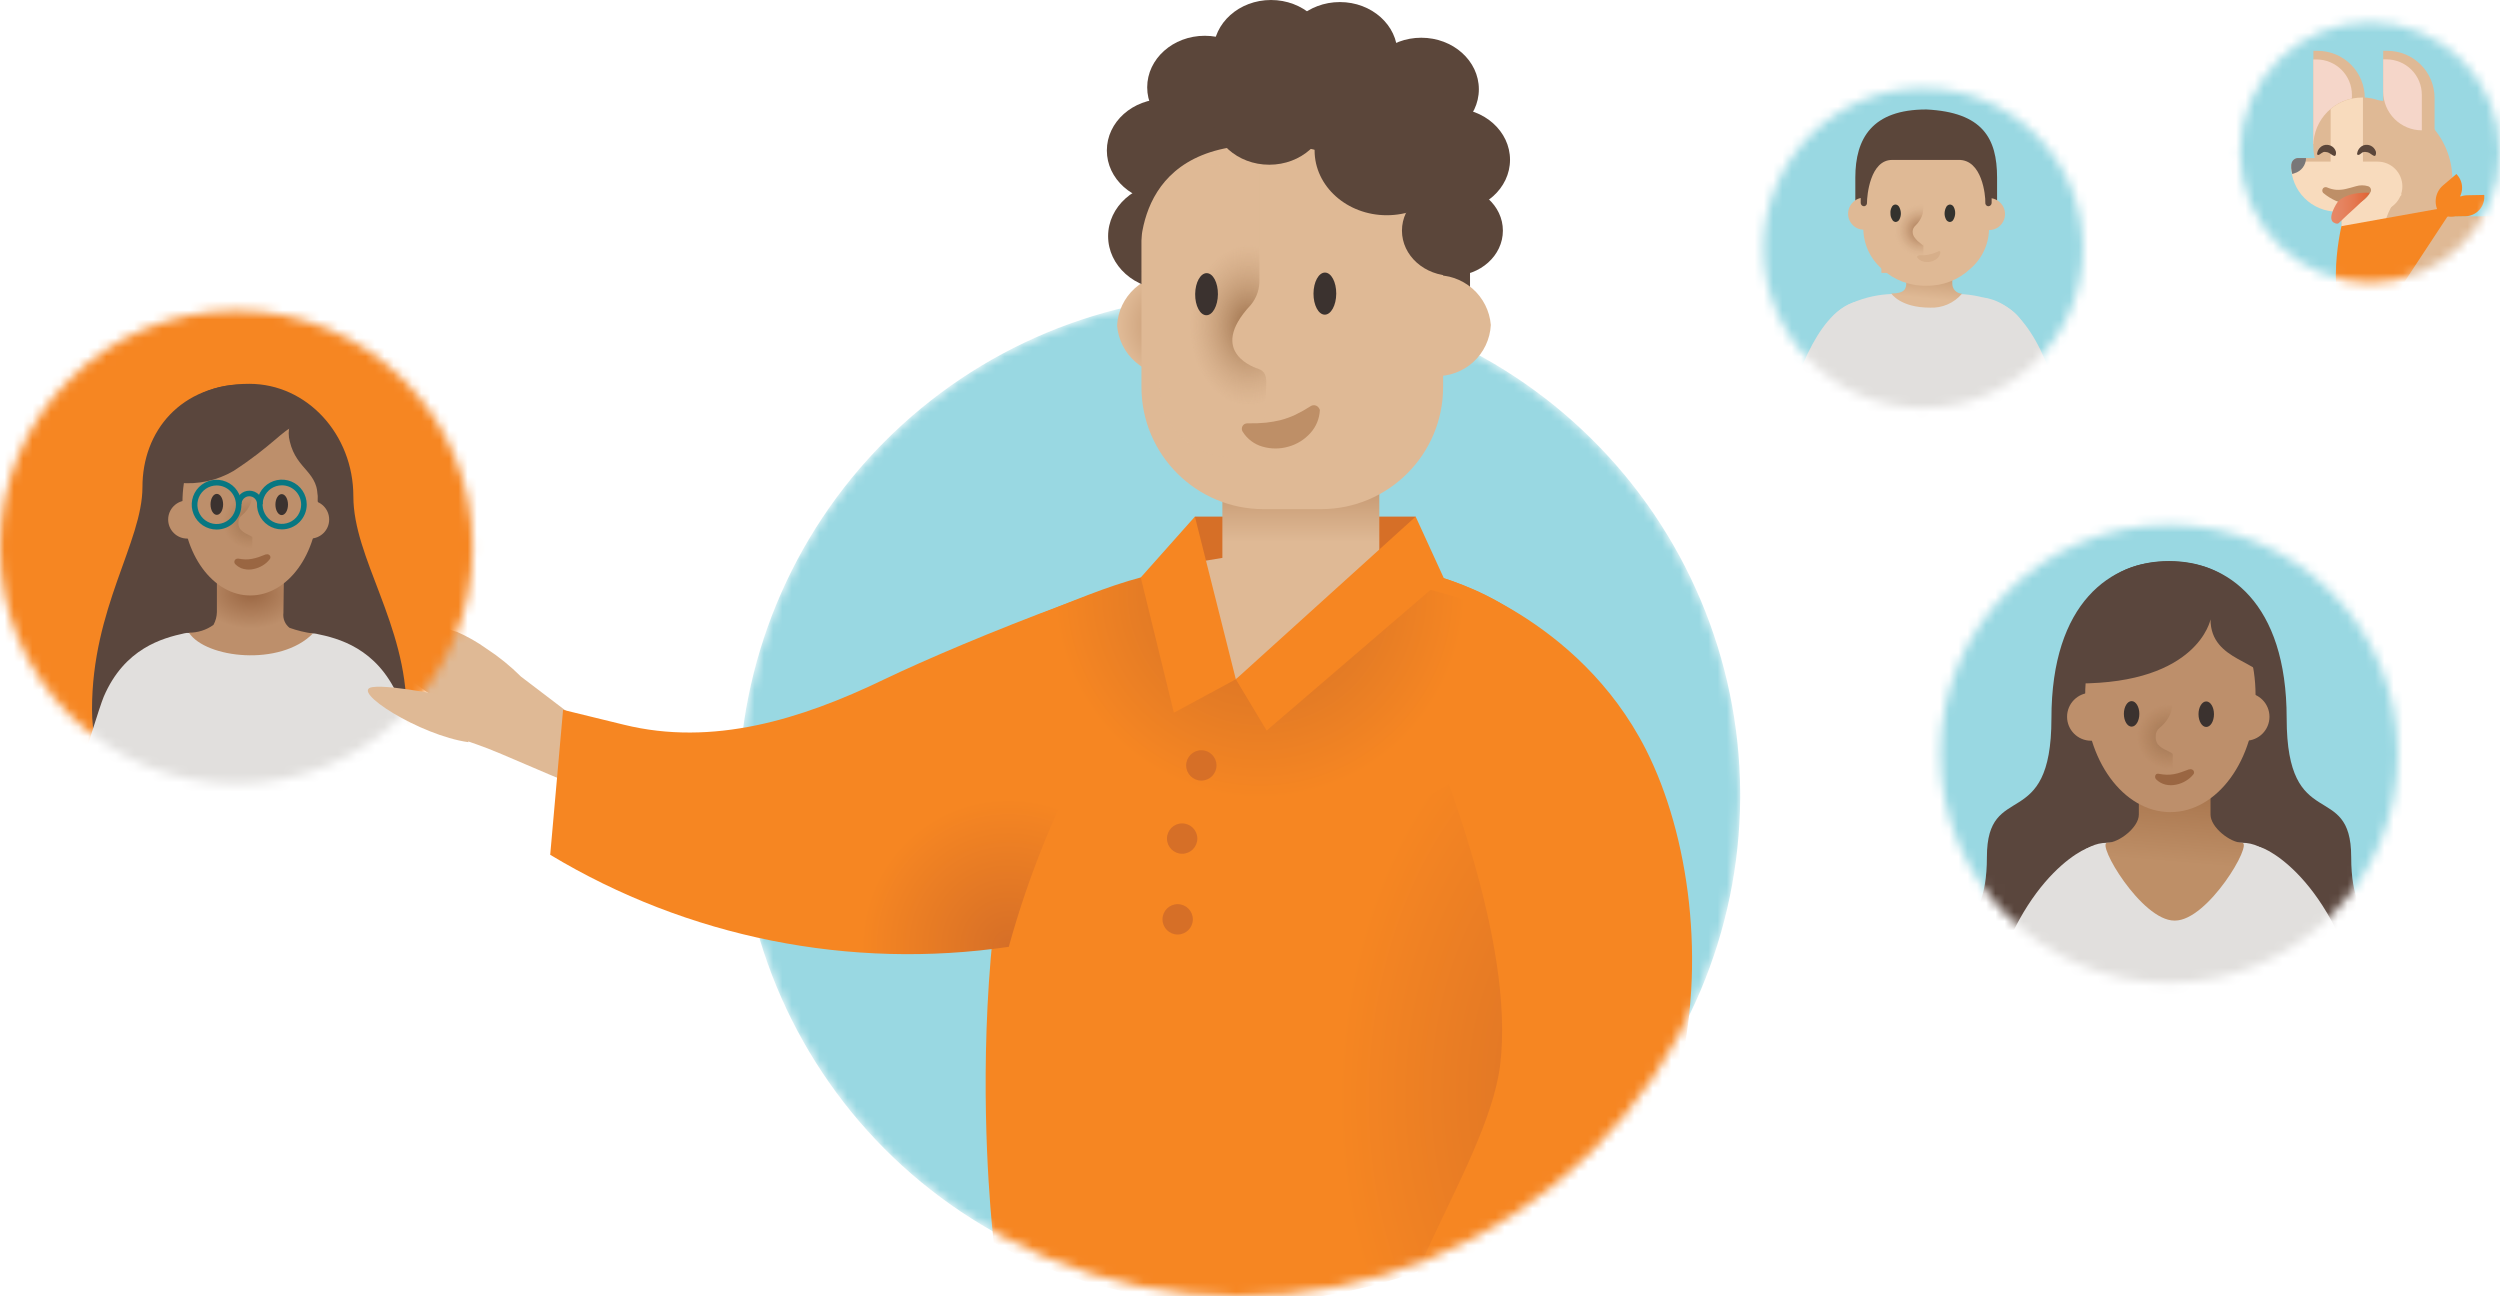 <svg width="270" height="140" viewBox="0 0 270 140" fill="none" xmlns="http://www.w3.org/2000/svg">
<path d="M48.743 76.69L38.81 69.36C38.053 68.875 37.978 68.316 38.575 67.695C38.97 67.542 39.392 67.466 39.816 67.472C40.561 67.546 41.182 67.596 41.654 67.621C41.823 67.272 42.072 66.968 42.381 66.733C42.689 66.497 43.048 66.338 43.429 66.266C44.374 66.356 45.298 66.603 46.161 66.999C47.725 67.67 48.793 68.118 49.352 68.242C50.476 68.732 51.546 69.34 52.542 70.056C53.884 70.931 55.133 71.943 56.267 73.075L62.19 77.584C61.246 79.323 64.673 83.634 63.729 85.374C61.109 84.566 54.107 81.274 51.512 80.404C49.674 79.783 49.277 79.572 48.085 79.162" fill="#DFB995"/>
<mask id="mask0" mask-type="alpha" maskUnits="userSpaceOnUse" x="79" y="31" width="109" height="109">
<path d="M187.939 85.473C187.83 71.156 182.056 57.466 171.881 47.4C161.706 37.334 147.96 31.712 133.651 31.767C119.343 31.821 105.639 37.546 95.54 47.689C85.442 57.832 79.772 71.566 79.772 85.883C79.772 100.2 85.442 113.934 95.54 124.077C105.639 134.219 119.343 139.945 133.651 139.999C147.96 140.053 161.706 134.432 171.881 124.366C182.056 114.3 187.83 100.61 187.939 86.293C187.951 86.019 187.939 85.721 187.939 85.473Z" fill="#99D8E2"/>
</mask>
<g mask="url(#mask0)">
<path d="M187.939 85.473C187.83 71.156 182.056 57.466 171.881 47.4C161.706 37.334 147.96 31.712 133.651 31.767C119.343 31.821 105.639 37.546 95.54 47.689C85.442 57.832 79.772 71.566 79.772 85.883C79.772 100.2 85.442 113.934 95.54 124.077C105.639 134.219 119.343 139.945 133.651 139.999C147.96 140.053 161.706 134.432 171.881 124.366C182.056 114.3 187.83 100.61 187.939 86.293C187.951 86.019 187.939 85.721 187.939 85.473Z" fill="#99D8E2"/>
<path d="M161.731 64.95C149.886 58.117 122.645 57.123 115.792 69.782C102.432 94.257 107.324 134.173 107.324 134.173C118.126 140.472 131.585 141.354 137.445 140.708C153.114 138.993 161.756 134.769 172.794 124.098C172.409 119.799 195.639 84.541 161.731 64.95Z" fill="url(#paint0_radial)"/>
<path d="M155.734 62.391C155.734 62.391 170.423 66.515 177.76 80.951C187.147 99.487 185.21 136.248 155.027 142.907C146.05 144.895 160.577 126.396 162.004 115.116C163.73 101.45 155.052 81.15 154.257 78.69L155.734 62.391Z" fill="#F68622"/>
</g>
<path d="M152.889 55.794H129.05V61.956H152.703L152.889 55.794Z" fill="#D66F27"/>
<path d="M95.416 73.409C86.489 77.708 76.978 80.64 67.368 78.267L60.812 76.664L59.422 92.318C74.286 101.261 91.788 104.773 108.949 102.257C113.234 86.714 121.14 72.408 132.018 60.514C125.872 60.489 104.442 69.074 95.416 73.409Z" fill="url(#paint1_radial)"/>
<path d="M120.645 35.158C120.725 33.621 121.41 32.178 122.55 31.145C123.69 30.111 125.192 29.571 126.728 29.642C126.964 29.642 129.919 29.642 130.143 29.642C133.21 29.928 132.862 32.239 132.887 35.059C132.912 37.879 133.321 40.177 130.304 40.525C130.056 40.525 127.064 40.525 126.803 40.525C125.28 40.611 123.783 40.098 122.632 39.096C121.482 38.093 120.769 36.68 120.645 35.158Z" fill="url(#paint2_radial)"/>
<path d="M126.107 31.27C129.659 31.27 132.539 28.689 132.539 25.506C132.539 22.322 129.659 19.741 126.107 19.741C122.555 19.741 119.676 22.322 119.676 25.506C119.676 28.689 122.555 31.27 126.107 31.27Z" fill="#5B463A"/>
<path d="M137.269 11.131C140.704 11.131 143.489 8.64 143.489 5.566C143.489 2.492 140.704 0 137.269 0C133.833 0 131.048 2.492 131.048 5.566C131.048 8.64 133.833 11.131 137.269 11.131Z" fill="#5B463A"/>
<path d="M130.117 14.996C133.553 14.996 136.338 12.504 136.338 9.43C136.338 6.356 133.553 3.864 130.117 3.864C126.682 3.864 123.897 6.356 123.897 9.43C123.897 12.504 126.682 14.996 130.117 14.996Z" fill="#5B463A"/>
<path d="M125.76 21.817C129.196 21.817 131.981 19.325 131.981 16.251C131.981 13.177 129.196 10.685 125.76 10.685C122.325 10.685 119.54 13.177 119.54 16.251C119.54 19.325 122.325 21.817 125.76 21.817Z" fill="#5B463A"/>
<path d="M144.707 11.354C148.143 11.354 150.928 8.863 150.928 5.789C150.928 2.715 148.143 0.223 144.707 0.223C141.272 0.223 138.487 2.715 138.487 5.789C138.487 8.863 141.272 11.354 144.707 11.354Z" fill="#5B463A"/>
<path d="M141.69 4.298H143.105C147.258 4.298 151.24 5.949 154.176 8.887C157.112 11.825 158.762 15.809 158.762 19.964V31.282C158.762 33.068 158.053 34.781 156.791 36.043C155.529 37.306 153.817 38.015 152.032 38.015H132.775C130.99 38.015 129.279 37.306 128.017 36.043C126.755 34.781 126.046 33.068 126.046 31.282V19.964C126.046 15.811 127.693 11.829 130.627 8.891C133.56 5.953 137.54 4.301 141.69 4.298Z" fill="#5B463A"/>
<path d="M132.017 60.999V38.637H148.965V60.714L132.017 60.999Z" fill="url(#paint3_linear)"/>
<path d="M142.67 10.498H136.462C129.18 10.498 123.276 16.405 123.276 23.692V41.793C123.276 49.08 129.18 54.987 136.462 54.987H142.67C149.952 54.987 155.856 49.08 155.856 41.793V23.692C155.856 16.405 149.952 10.498 142.67 10.498Z" fill="#DFB995"/>
<path d="M144.315 31.717C144.322 30.462 143.778 29.441 143.099 29.437C142.42 29.433 141.864 30.448 141.857 31.704C141.85 32.959 142.395 33.98 143.073 33.984C143.752 33.988 144.308 32.973 144.315 31.717Z" fill="#3B322F"/>
<path d="M133.173 49.372H136.45L136.761 41.321C136.761 40.713 136.661 40.079 135.867 39.818C135.867 39.818 130.18 38.166 135.085 32.935C135.734 32.153 136.066 31.156 136.016 30.14V17.841L125.264 17.978V40.973C125.171 42.059 125.308 43.151 125.665 44.18C126.023 45.208 126.594 46.15 127.341 46.943C128.087 47.735 128.993 48.361 129.998 48.78C131.002 49.199 132.084 49.4 133.173 49.372Z" fill="url(#paint4_radial)"/>
<path d="M131.536 31.785C131.548 30.529 131.008 29.506 130.329 29.499C129.651 29.492 129.09 30.505 129.078 31.76C129.065 33.016 129.605 34.039 130.284 34.046C130.963 34.053 131.523 33.04 131.536 31.785Z" fill="#3B322F"/>
<path d="M161.01 35.096C160.929 36.633 160.245 38.075 159.105 39.109C157.965 40.142 156.462 40.683 154.926 40.612C154.69 40.612 151.735 40.612 151.511 40.612C148.445 40.326 148.792 38.015 148.768 35.195C148.743 32.375 148.333 30.089 151.35 29.729C151.598 29.729 154.591 29.729 154.851 29.729C156.374 29.646 157.869 30.16 159.019 31.162C160.169 32.164 160.883 33.575 161.01 35.096Z" fill="#DFB995"/>
<path d="M142.546 44.278C142.507 45.2 142.147 46.079 141.528 46.763C140.892 47.475 140.065 47.988 139.144 48.241C138.236 48.502 137.272 48.502 136.363 48.241C135.465 47.989 134.694 47.408 134.203 46.614C134.163 46.546 134.136 46.471 134.125 46.393C134.114 46.315 134.118 46.236 134.138 46.16C134.157 46.084 134.192 46.012 134.239 45.949C134.287 45.886 134.346 45.834 134.414 45.794C134.51 45.746 134.617 45.72 134.724 45.719H134.799C135.45 45.736 136.101 45.711 136.748 45.645C137.288 45.585 137.823 45.49 138.35 45.359C138.869 45.219 139.376 45.036 139.865 44.812C140.459 44.524 141.035 44.201 141.59 43.843C141.729 43.767 141.891 43.744 142.045 43.781C142.199 43.818 142.334 43.911 142.422 44.042C142.479 44.112 142.521 44.192 142.546 44.278Z" fill="#BE8F67"/>
<path d="M149.773 23.245C154.079 23.245 157.57 20.114 157.57 16.251C157.57 12.388 154.079 9.257 149.773 9.257C145.467 9.257 141.976 12.388 141.976 16.251C141.976 20.114 145.467 23.245 149.773 23.245Z" fill="#5B463A"/>
<path d="M153.497 15.207C156.932 15.207 159.717 12.715 159.717 9.641C159.717 6.567 156.932 4.075 153.497 4.075C150.062 4.075 147.277 6.567 147.277 9.641C147.277 12.715 150.062 15.207 153.497 15.207Z" fill="#5B463A"/>
<path d="M123.24 29.444C123.24 29.444 121.303 17.182 133.868 15.778C151.487 13.703 155.82 29.705 155.82 29.705L158.005 24.064L156.912 10.274L150.419 8.088L138.512 7.603L126.642 11.256L122.458 18.635L123.24 29.444Z" fill="#5B463A"/>
<path d="M156.862 29.791C159.872 29.791 162.312 27.605 162.312 24.909C162.312 22.212 159.872 20.026 156.862 20.026C153.851 20.026 151.411 22.212 151.411 24.909C151.411 27.605 153.851 29.791 156.862 29.791Z" fill="#5B463A"/>
<path d="M156.862 22.822C160.297 22.822 163.082 20.33 163.082 17.256C163.082 14.182 160.297 11.69 156.862 11.69C153.427 11.69 150.642 14.182 150.642 17.256C150.642 20.33 153.427 22.822 156.862 22.822Z" fill="#5B463A"/>
<path d="M137.082 17.79C140.518 17.79 143.303 15.298 143.303 12.224C143.303 9.15 140.518 6.658 137.082 6.658C133.647 6.658 130.862 9.15 130.862 12.224C130.862 15.298 133.647 17.79 137.082 17.79Z" fill="#5B463A"/>
<path d="M110.723 66.962C96.47 72.652 120.656 91.175 134.835 91.175C149.014 91.175 169.252 79.497 168.073 71.372C167.191 65.248 145.55 61.198 137.393 60.999C125.138 60.713 121.028 62.85 110.723 66.962Z" fill="url(#paint5_radial)"/>
<path d="M132.017 60.254L127.448 61L132.017 72.889L133.47 73.361L152.404 61.422L149.015 60.217L132.017 60.254Z" fill="#DFB995"/>
<path d="M133.472 73.361L136.799 78.901L155.945 62.465L152.89 55.794L133.472 73.361Z" fill="#F68622"/>
<path d="M129.05 55.794L133.47 73.361L126.778 76.976L123.202 62.366L129.05 55.794Z" fill="#F68622"/>
<path d="M129.744 84.305C130.649 84.305 131.383 83.571 131.383 82.665C131.383 81.76 130.649 81.025 129.744 81.025C128.839 81.025 128.105 81.76 128.105 82.665C128.105 83.571 128.839 84.305 129.744 84.305Z" fill="#D66F27"/>
<path d="M127.672 92.207C128.577 92.207 129.311 91.472 129.311 90.567C129.311 89.661 128.577 88.927 127.672 88.927C126.767 88.927 126.033 89.661 126.033 90.567C126.033 91.472 126.767 92.207 127.672 92.207Z" fill="#D66F27"/>
<path d="M127.188 100.928C128.093 100.928 128.827 100.194 128.827 99.288C128.827 98.383 128.093 97.648 127.188 97.648C126.282 97.648 125.549 98.383 125.549 99.288C125.549 100.194 126.282 100.928 127.188 100.928Z" fill="#D66F27"/>
<mask id="mask1" mask-type="alpha" maskUnits="userSpaceOnUse" x="241" y="2" width="29" height="29">
<path d="M255.957 30.5C263.713 30.5 270 24.209 270 16.449C270 8.689 263.713 2.398 255.957 2.398C248.202 2.398 241.915 8.689 241.915 16.449C241.915 24.209 248.202 30.5 255.957 30.5Z" fill="#99D8E2"/>
</mask>
<g mask="url(#mask1)">
<path d="M256.221 34.414C266.038 34.414 273.996 26.387 273.996 16.484C273.996 6.581 266.038 -1.447 256.221 -1.447C246.404 -1.447 238.446 6.581 238.446 16.484C238.446 26.387 246.404 34.414 256.221 34.414Z" fill="#99D8E2"/>
<path d="M255.397 15.665H249.847V5.49H250.306C251.656 5.49 252.951 6.026 253.906 6.982C254.861 7.937 255.397 9.233 255.397 10.584V15.665Z" fill="#DFB995"/>
<path d="M254.019 15.565H249.835V6.421H250.183C251.197 6.421 252.17 6.825 252.887 7.542C253.604 8.26 254.007 9.233 254.007 10.248V15.565H254.019Z" fill="#F5D6C9"/>
<path d="M256.328 40.313L254.726 28.883L261.691 29.107L259.667 42.773H254.701C254.713 42.251 254.872 41.743 255.16 41.308C255.448 40.873 255.852 40.528 256.328 40.313Z" fill="url(#paint6_radial)"/>
<path d="M249.239 20.784H253.907" stroke="#BE8F67" stroke-width="0.68" stroke-miterlimit="10" stroke-linecap="round"/>
<path d="M264.857 30.189H252.901V12.659C252.901 12.175 253.093 11.71 253.435 11.368C253.778 11.025 254.242 10.833 254.726 10.833H256.303C258.572 10.833 260.747 11.735 262.352 13.34C263.956 14.945 264.857 17.122 264.857 19.392V30.189Z" fill="#DFB995"/>
<path d="M255.1 21.058C258.008 21.058 260.365 18.699 260.365 15.79C260.365 12.881 258.008 10.523 255.1 10.523C252.193 10.523 249.836 12.881 249.836 15.79C249.836 18.699 252.193 21.058 255.1 21.058Z" fill="#DFB995"/>
<path d="M262.934 15.665H257.384V5.49H257.844C259.194 5.49 260.489 6.026 261.443 6.982C262.398 7.937 262.934 9.233 262.934 10.584V15.665Z" fill="#DFB995"/>
<path d="M260.19 37.977L282.303 37.977C286.335 37.977 289.604 34.706 289.604 30.672C289.604 26.638 286.335 23.367 282.303 23.367L260.19 23.367C256.158 23.367 252.89 26.638 252.89 30.672C252.89 34.706 256.158 37.977 260.19 37.977Z" fill="#DFB995"/>
<path d="M247.501 17.79C247.501 17.914 247.501 18.038 247.501 18.163C247.525 18.376 247.562 18.588 247.613 18.796C247.795 19.472 248.15 20.088 248.643 20.585C249.009 20.953 249.445 21.245 249.924 21.443C250.404 21.641 250.918 21.742 251.437 21.741H254.516V17.069H248.258C248.1 17.068 247.945 17.118 247.817 17.212C247.69 17.306 247.596 17.439 247.55 17.591C247.528 17.656 247.511 17.722 247.501 17.79Z" fill="#DFB995"/>
<path d="M252.889 31.122V19.804H256.614C257.602 19.804 258.55 20.196 259.248 20.895C259.947 21.594 260.339 22.542 260.339 23.531V38.066H259.768C258.86 38.065 257.961 37.883 257.123 37.533C256.285 37.183 255.525 36.67 254.886 36.025C254.246 35.379 253.741 34.614 253.398 33.773C253.056 32.931 252.883 32.03 252.889 31.122Z" fill="#F8DBBD"/>
<path d="M255.198 10.535H255.099C253.858 10.536 252.657 10.976 251.709 11.777V18.138H255.198V10.535Z" fill="#F8DBBD"/>
<path d="M251.895 16.747C251.784 16.665 251.668 16.59 251.548 16.523C251.453 16.467 251.347 16.433 251.237 16.424C251.136 16.396 251.029 16.396 250.927 16.424C250.78 16.501 250.639 16.588 250.505 16.685C250.489 16.701 250.469 16.714 250.448 16.723C250.427 16.732 250.404 16.737 250.381 16.737C250.358 16.737 250.335 16.732 250.313 16.723C250.292 16.714 250.273 16.701 250.257 16.685C250.239 16.641 250.239 16.592 250.257 16.548C250.291 16.317 250.4 16.103 250.567 15.939C250.666 15.836 250.786 15.757 250.919 15.705C251.052 15.654 251.195 15.632 251.337 15.641C251.611 15.656 251.869 15.776 252.057 15.976C252.142 16.076 252.209 16.189 252.256 16.312C252.3 16.449 252.3 16.597 252.256 16.734C252.25 16.753 252.241 16.77 252.228 16.786C252.216 16.801 252.2 16.813 252.183 16.823C252.166 16.832 252.147 16.838 252.127 16.84C252.108 16.841 252.088 16.839 252.069 16.834L251.895 16.747Z" fill="#5B463A"/>
<path d="M256.228 16.747C256.122 16.665 256.01 16.59 255.893 16.523C255.794 16.467 255.684 16.433 255.57 16.424C255.469 16.397 255.362 16.397 255.26 16.424C255.136 16.424 255.012 16.585 254.838 16.684C254.802 16.716 254.755 16.733 254.707 16.733C254.66 16.733 254.613 16.716 254.577 16.684C254.568 16.663 254.563 16.64 254.563 16.616C254.563 16.593 254.568 16.569 254.577 16.548C254.611 16.316 254.72 16.102 254.887 15.939C254.984 15.837 255.102 15.757 255.233 15.705C255.364 15.654 255.504 15.632 255.645 15.641C255.92 15.653 256.179 15.774 256.365 15.976C256.453 16.076 256.524 16.189 256.576 16.312C256.621 16.449 256.621 16.597 256.576 16.734C256.57 16.753 256.561 16.77 256.549 16.786C256.536 16.801 256.521 16.813 256.504 16.823C256.486 16.832 256.467 16.837 256.448 16.839C256.428 16.841 256.409 16.839 256.39 16.834L256.228 16.747Z" fill="#5B463A"/>
<path d="M261.569 14.076C260.459 14.076 259.395 13.635 258.61 12.85C257.826 12.065 257.385 11 257.385 9.89V6.411H257.733C258.747 6.411 259.719 6.814 260.437 7.532C261.154 8.249 261.557 9.223 261.557 10.238V14.076H261.569Z" fill="#F5D6C9"/>
<path d="M260.55 33.369C262.408 33.369 263.915 30.521 263.915 27.008C263.915 23.495 262.408 20.647 260.55 20.647C258.692 20.647 257.185 23.495 257.185 27.008C257.185 30.521 258.692 33.369 260.55 33.369Z" fill="#DFB995"/>
<path d="M254.64 23.927C255.709 23.927 256.576 23.076 256.576 22.026C256.576 20.977 255.709 20.126 254.64 20.126C253.57 20.126 252.703 20.977 252.703 22.026C252.703 23.076 253.57 23.927 254.64 23.927Z" fill="url(#paint7_radial)"/>
<path d="M256.837 22.86H252.404C251.087 22.86 249.824 22.336 248.892 21.404C247.961 20.472 247.438 19.208 247.438 17.89C247.438 17.775 247.483 17.664 247.565 17.583C247.646 17.501 247.757 17.456 247.872 17.456H256.787C257.495 17.456 258.174 17.737 258.674 18.238C259.175 18.739 259.456 19.418 259.456 20.127C259.456 20.835 259.175 21.514 258.674 22.015C258.174 22.516 257.495 22.798 256.787 22.798L256.837 22.86Z" fill="#F8DBBD"/>
<path d="M247.451 17.79C247.451 17.914 247.451 18.038 247.451 18.163C247.475 18.376 247.512 18.587 247.562 18.796L247.811 18.709C248.166 18.605 248.479 18.39 248.702 18.095C248.926 17.799 249.048 17.44 249.052 17.069H248.196C248.039 17.071 247.887 17.122 247.762 17.216C247.637 17.31 247.545 17.441 247.5 17.591C247.477 17.656 247.461 17.722 247.451 17.79Z" fill="#797778"/>
<path d="M253.833 22.138C252.753 21.987 251.738 21.535 250.902 20.833C250.84 20.763 250.806 20.672 250.806 20.579C250.806 20.485 250.84 20.394 250.902 20.324C250.954 20.27 251.021 20.233 251.094 20.218C251.167 20.202 251.243 20.209 251.312 20.237C251.63 20.38 251.97 20.468 252.318 20.498C252.656 20.517 252.994 20.488 253.324 20.411C253.671 20.336 254.044 20.225 254.441 20.113C254.87 19.981 255.328 19.981 255.757 20.113C255.815 20.131 255.869 20.161 255.915 20.2C255.961 20.24 255.999 20.289 256.026 20.343C256.052 20.398 256.068 20.457 256.071 20.518C256.074 20.579 256.064 20.64 256.043 20.697C255.832 21.109 255.517 21.458 255.129 21.711C254.741 21.964 254.295 22.111 253.833 22.138Z" fill="#BE8F67"/>
<path d="M255.086 37.431C250.517 34.164 252.876 24.424 252.876 24.424L265.081 22.237L255.086 37.431Z" fill="#F68622"/>
<path d="M263.591 23.22C263.201 22.76 263.01 22.164 263.059 21.563C263.109 20.962 263.395 20.405 263.854 20.015L265.294 18.794L265.414 18.936C265.77 19.356 265.944 19.9 265.899 20.448C265.854 20.997 265.593 21.505 265.174 21.86L263.583 23.21L263.591 23.22Z" fill="#F68622"/>
<path d="M264.796 23.38C265.502 23.38 266.075 22.807 266.075 22.1C266.075 21.393 265.502 20.82 264.796 20.82C264.09 20.82 263.517 21.393 263.517 22.1C263.517 22.807 264.09 23.38 264.796 23.38Z" fill="url(#paint8_radial)"/>
<path d="M264.233 23.391C264.225 22.799 264.449 22.227 264.856 21.797C265.263 21.367 265.821 21.113 266.413 21.089L268.3 21.053L268.303 21.239C268.314 21.79 268.105 22.321 267.724 22.718C267.342 23.114 266.819 23.343 266.269 23.353L264.233 23.391Z" fill="#F68622"/>
<path d="M251.982 24C251.336 23.479 252.429 21.864 252.429 21.864C253.46 20.621 255.906 20.82 255.906 20.82L255.819 20.982C255.359 21.603 253.658 23.031 252.665 24.013C252.541 24.187 252.33 24.224 251.982 24Z" fill="url(#paint9_linear)"/>
</g>
<mask id="mask2" mask-type="alpha" maskUnits="userSpaceOnUse" x="190" y="9" width="35" height="36">
<path d="M207.714 44.058C217.24 44.058 224.961 36.331 224.961 26.8C224.961 17.269 217.24 9.543 207.714 9.543C198.189 9.543 190.467 17.269 190.467 26.8C190.467 36.331 198.189 44.058 207.714 44.058Z" fill="#99D8E2"/>
</mask>
<g mask="url(#mask2)">
<ellipse cx="207.524" cy="26.608" rx="23.122" ry="23.136" fill="#99D8E2"/>
<path d="M214.399 32.165C223.217 33.665 225.695 56.624 223.224 67.732L220.515 68.583C220.515 68.583 218.822 48.248 212.8 43.814C206.777 39.381 212.288 31.805 214.399 32.165Z" fill="#E1DFDD"/>
<path d="M200.654 32.533C193.125 34.054 189.235 57.237 191.476 68.381L194.307 68.049C194.307 68.049 196.223 48.983 202.332 44.658C208.441 40.333 202.786 32.1 200.654 32.533Z" fill="#E1DFDD"/>
<path d="M217.634 65.05C219.392 65.007 219.024 53.711 219.024 45.443C219.024 38.235 220.508 34.392 215.271 32.468C213.937 31.98 212.527 31.736 211.107 31.747H204.796C203.381 31.736 201.975 31.98 200.646 32.468C194.825 34.63 197.484 39.028 197.484 46.366C197.484 54.627 195.892 65.108 197.484 65.108" fill="#E1DFDD"/>
<path d="M204.257 31.698C204.257 31.698 205.229 33.226 208.435 33.226C209.089 33.257 209.74 33.137 210.34 32.876C210.939 32.615 211.471 32.219 211.893 31.719C211.75 31.715 211.608 31.681 211.477 31.621C211.346 31.561 211.229 31.476 211.132 31.37C211.034 31.264 210.959 31.139 210.911 31.004C210.862 30.868 210.841 30.724 210.849 30.58C210.833 29.997 210.871 29.413 210.964 28.836H205.972C205.972 28.836 205.878 29.802 205.878 30.48C205.878 31.157 205.763 31.698 204.257 31.698Z" fill="url(#paint10_linear)"/>
<path d="M215.684 23.357H200.375V19.176C200.375 14.952 202.19 11.823 208.04 11.823C214.142 12.119 215.684 14.952 215.684 19.176V23.357Z" fill="#5B463A"/>
<path d="M201.806 21.353H201.309C201.083 21.349 200.859 21.393 200.65 21.481C200.442 21.569 200.254 21.7 200.099 21.865C199.776 22.189 199.594 22.628 199.594 23.087C199.594 23.545 199.776 23.984 200.099 24.308C200.257 24.47 200.447 24.598 200.656 24.684C200.866 24.769 201.09 24.811 201.317 24.806H201.792L201.806 21.353Z" fill="#DFB995"/>
<path d="M208.038 13.907C209.807 13.871 211.521 14.528 212.814 15.738C213.448 16.292 213.954 16.976 214.3 17.743C214.646 18.511 214.822 19.344 214.817 20.186V24.561C214.828 25.404 214.655 26.239 214.309 27.007C213.963 27.776 213.452 28.459 212.814 29.009C211.527 30.23 209.811 30.896 208.038 30.861C206.248 30.901 204.515 30.236 203.211 29.009C202.583 28.456 202.082 27.775 201.741 27.011C201.401 26.247 201.229 25.419 201.237 24.583V20.186C201.23 19.346 201.402 18.515 201.743 17.748C202.083 16.981 202.584 16.295 203.211 15.738C204.514 14.53 206.233 13.874 208.009 13.907H208.038Z" fill="#DFB995"/>
<path d="M207.728 29.472H203.19V21.226H207.728V29.472Z" fill="url(#paint11_radial)"/>
<path d="M210.979 23.701C210.945 23.78 210.888 23.848 210.817 23.896C210.746 23.945 210.662 23.972 210.576 23.975C210.491 23.968 210.41 23.938 210.339 23.89C210.268 23.843 210.211 23.778 210.173 23.701C210.063 23.495 210.008 23.265 210.014 23.031C210.021 22.794 210.083 22.562 210.194 22.354C210.233 22.278 210.291 22.214 210.361 22.168C210.432 22.121 210.513 22.093 210.598 22.087C210.682 22.092 210.764 22.119 210.835 22.166C210.906 22.213 210.963 22.277 211.001 22.354C211.112 22.562 211.166 22.795 211.16 23.031C211.155 23.266 211.093 23.496 210.979 23.701Z" fill="#33322E"/>
<path d="M204.711 22.087C204.795 22.093 204.876 22.121 204.947 22.168C205.018 22.214 205.075 22.278 205.114 22.354C205.225 22.563 205.287 22.794 205.294 23.031C205.3 23.265 205.245 23.495 205.136 23.701C205.098 23.778 205.041 23.843 204.97 23.891C204.899 23.939 204.817 23.968 204.732 23.975C204.65 23.969 204.571 23.94 204.503 23.892C204.436 23.843 204.383 23.778 204.351 23.701C204.226 23.509 204.163 23.282 204.17 23.053C204.147 22.818 204.194 22.582 204.307 22.375C204.339 22.293 204.395 22.222 204.466 22.171C204.538 22.12 204.623 22.09 204.711 22.087Z" fill="#33322E"/>
<path d="M207.728 26.579C207.728 26.536 207.606 26.42 207.368 26.247C207.162 26.1 206.98 25.923 206.828 25.721C206.651 25.523 206.556 25.265 206.561 25C206.567 24.878 206.597 24.758 206.651 24.648C206.704 24.538 206.779 24.439 206.871 24.359C207.246 24.009 207.517 23.562 207.656 23.068L207.728 22.456C208.028 23.326 208.117 24.255 207.988 25.166C207.939 25.643 207.852 26.116 207.728 26.579Z" fill="#DFB995"/>
<g style="mix-blend-mode:multiply" opacity="0.5">
<g style="mix-blend-mode:multiply" opacity="0.5">
<path d="M207.245 27.567C207.454 27.567 207.634 27.567 207.814 27.567C207.995 27.567 208.167 27.523 208.34 27.487C208.506 27.455 208.67 27.412 208.83 27.357C209.01 27.302 209.183 27.23 209.349 27.141C209.367 27.13 209.386 27.123 209.407 27.12C209.428 27.118 209.448 27.119 209.468 27.125C209.488 27.132 209.506 27.142 209.522 27.156C209.537 27.17 209.55 27.187 209.558 27.206C209.568 27.236 209.568 27.269 209.558 27.3C209.512 27.56 209.37 27.794 209.162 27.956C208.96 28.111 208.725 28.218 208.475 28.268C208.225 28.318 207.967 28.31 207.721 28.244C207.467 28.184 207.24 28.039 207.08 27.833C207.058 27.799 207.05 27.758 207.057 27.718C207.063 27.678 207.084 27.642 207.116 27.617C207.147 27.611 207.178 27.611 207.209 27.617L207.245 27.567Z" fill="#BE8F67"/>
</g>
</g>
<path d="M214.343 21.389H214.832C215.173 21.392 215.505 21.496 215.787 21.688C216.069 21.88 216.288 22.15 216.416 22.466C216.545 22.782 216.577 23.129 216.51 23.463C216.442 23.797 216.277 24.104 216.036 24.344C215.878 24.506 215.688 24.634 215.478 24.72C215.269 24.805 215.044 24.847 214.818 24.842H214.343V21.389Z" fill="#DFB995"/>
<path d="M205.12 13.488C203.881 14.034 202.827 14.93 202.087 16.065C201.348 17.201 200.955 18.527 200.956 19.882V21.893C200.952 21.99 200.986 22.084 201.051 22.155C201.116 22.227 201.206 22.27 201.302 22.276C201.361 22.273 201.418 22.256 201.468 22.225C201.524 22.189 201.569 22.139 201.599 22.079C201.628 22.019 201.64 21.953 201.634 21.886C201.634 21.165 201.958 17.23 204.386 17.273H211.475C214.082 17.172 214.443 21.151 214.414 21.879C214.407 21.946 214.419 22.014 214.448 22.075C214.477 22.136 214.523 22.188 214.58 22.225C214.63 22.256 214.687 22.273 214.745 22.276C214.794 22.274 214.841 22.262 214.885 22.242C214.929 22.222 214.968 22.193 215.001 22.158C215.034 22.122 215.059 22.081 215.076 22.035C215.093 21.99 215.1 21.942 215.098 21.893V19.954C215.099 18.582 214.696 17.241 213.941 16.096C213.185 14.951 212.109 14.055 210.848 13.517L210.675 13.445C209.797 13.074 208.853 12.886 207.9 12.894C206.948 12.901 206.007 13.104 205.135 13.488H205.12Z" fill="#5B463A"/>
</g>
<mask id="mask3" mask-type="alpha" maskUnits="userSpaceOnUse" x="209" y="56" width="50" height="51">
<path d="M234.257 106.137C247.905 106.137 258.969 95.067 258.969 81.41C258.969 67.754 247.905 56.684 234.257 56.684C220.609 56.684 209.545 67.754 209.545 81.41C209.545 95.067 220.609 106.137 234.257 106.137Z" fill="#99D8E2"/>
</mask>
<g mask="url(#mask3)">
<ellipse cx="234.152" cy="80.95" rx="28.53" ry="28.547" fill="#99D8E2"/>
<path d="M234.453 134.725C240.675 134.725 258.934 125.502 258.934 113.574C258.934 98.009 253.929 101.78 253.929 92.548C253.929 84.134 246.96 90.164 246.96 77.587C246.96 65.011 240.515 60.59 234.257 60.59C227.999 60.59 221.555 65.037 221.555 77.587C221.555 90.138 214.586 84.134 214.586 92.548C214.586 101.78 209.581 98.009 209.581 113.574C209.581 125.502 227.848 134.725 234.062 134.725" fill="#5A463D"/>
<path d="M214.789 107.891C213.314 113.228 210.94 131.906 213.314 144.759L217.314 143.335C218.203 136.994 223.643 116.866 226.034 91.472C226.088 91.063 218.345 93.936 214.789 107.891Z" fill="url(#paint12_radial)"/>
<path d="M255.03 107.891C256.505 113.228 258.879 131.906 256.505 144.759L252.505 143.335C251.616 136.994 246.176 116.866 243.785 91.472C243.741 91.063 251.474 93.936 255.03 107.891Z" fill="url(#paint13_radial)"/>
<path d="M249.636 105.899C249.636 100.02 247.254 91.019 242.134 91.019H227.591C222.48 91.019 220.089 100.02 220.089 105.899C220.089 110.826 218.435 130.448 217.511 137.67C217.47 137.994 217.499 138.323 217.596 138.635C217.692 138.947 217.854 139.235 218.07 139.48C218.286 139.724 218.551 139.92 218.849 140.055C219.146 140.189 219.469 140.258 219.795 140.258H250.285C250.61 140.259 250.932 140.191 251.228 140.059C251.525 139.926 251.79 139.731 252.006 139.488C252.222 139.245 252.384 138.959 252.481 138.649C252.578 138.338 252.608 138.011 252.569 137.688C251.698 130.448 249.636 110.862 249.636 105.899Z" fill="#E1DFDD"/>
<path d="M238.737 83.822V87.975C238.737 89.363 240.88 91.017 242.133 91.017C243.386 91.017 238.462 99.423 234.897 99.423H234.835C231.279 99.423 226.346 91.017 227.59 91.017C228.835 91.017 230.995 89.363 230.995 87.975V83.822" fill="url(#paint14_linear)"/>
<path d="M234.4 87.71C239.481 87.71 243.6 82.055 243.6 75.079C243.6 68.104 239.481 62.449 234.4 62.449C229.319 62.449 225.2 68.104 225.2 75.079C225.2 82.055 229.319 87.71 234.4 87.71Z" fill="#BD8F6B"/>
<path d="M234.657 74.719H228.701V85.508H234.657V74.719Z" fill="url(#paint15_radial)"/>
<path d="M233.964 81.021C234.426 81.252 234.657 81.385 234.657 81.43C235.964 80.3 236.026 78.37 234.657 76.093L234.471 76.903C234.226 77.567 233.805 78.151 233.253 78.593C233.115 78.696 233.004 78.831 232.929 78.985C232.853 79.14 232.815 79.31 232.817 79.482C232.782 79.794 232.858 80.109 233.031 80.372C233.286 80.658 233.606 80.881 233.964 81.021Z" fill="#BD8F6B"/>
<path d="M236.924 83.581C236.697 83.877 236.417 84.127 236.097 84.319C235.775 84.52 235.42 84.661 235.048 84.737C234.659 84.826 234.255 84.826 233.866 84.737C233.481 84.642 233.131 84.442 232.853 84.159C232.785 84.087 232.748 83.992 232.748 83.892C232.748 83.793 232.785 83.698 232.853 83.626C232.904 83.593 232.961 83.571 233.021 83.564C233.081 83.556 233.142 83.562 233.2 83.581C233.47 83.631 233.743 83.661 234.017 83.67C234.274 83.675 234.53 83.654 234.782 83.608C235.054 83.559 235.322 83.488 235.582 83.394L236.409 83.092H236.462C236.508 83.075 236.557 83.067 236.606 83.069C236.655 83.071 236.703 83.083 236.748 83.103C236.793 83.124 236.833 83.153 236.866 83.189C236.899 83.226 236.925 83.268 236.942 83.314C236.97 83.402 236.964 83.498 236.924 83.581Z" fill="#9A6642"/>
<path d="M230.214 78.477C230.675 78.477 231.049 77.859 231.049 77.098C231.049 76.337 230.675 75.719 230.214 75.719C229.752 75.719 229.378 76.337 229.378 77.098C229.378 77.859 229.752 78.477 230.214 78.477Z" fill="#3B322F"/>
<path d="M238.274 78.513C238.736 78.513 239.11 77.895 239.11 77.134C239.11 76.373 238.736 75.755 238.274 75.755C237.813 75.755 237.439 76.373 237.439 77.134C237.439 77.895 237.813 78.513 238.274 78.513Z" fill="#3B322F"/>
<path d="M225.83 79.997C227.259 79.997 228.417 78.838 228.417 77.409C228.417 75.98 227.259 74.821 225.83 74.821C224.402 74.821 223.244 75.98 223.244 77.409C223.244 78.838 224.402 79.997 225.83 79.997Z" fill="#BD8F6B"/>
<path d="M242.516 79.997C243.945 79.997 245.103 78.838 245.103 77.409C245.103 75.98 243.945 74.821 242.516 74.821C241.087 74.821 239.929 75.98 239.929 77.409C239.929 78.838 241.087 79.997 242.516 79.997Z" fill="#BD8F6B"/>
<path d="M244.621 73.798C244.621 71.299 238.736 71.566 238.736 66.896C238.736 66.896 237.403 73.816 224.434 73.816C224.434 73.816 222.283 60.643 234.212 60.643C246.141 60.643 244.621 73.798 244.621 73.798Z" fill="#5A463D"/>
</g>
<mask id="mask4" mask-type="alpha" maskUnits="userSpaceOnUse" x="0" y="33" width="52" height="52">
<path d="M25.527 84.632C39.626 84.632 51.055 73.196 51.055 59.089C51.055 44.982 39.626 33.547 25.527 33.547C11.429 33.547 0 44.982 0 59.089C0 73.196 11.429 84.632 25.527 84.632Z" fill="#F68622"/>
</mask>
<g mask="url(#mask4)">
<ellipse cx="25.272" cy="58.837" rx="28.164" ry="28.181" fill="#F68622"/>
<path d="M26.925 41.453C19.456 41.453 15.385 46.618 15.385 52.589C15.385 58.56 9.938 65.639 9.938 76.598C9.938 87.557 19.103 89.858 27.84 89.858C36.577 89.858 43.904 86.297 43.904 76.85C43.904 67.402 38.163 60.281 38.163 53.605C38.163 46.929 33.169 41.453 26.925 41.453Z" fill="#5A463D"/>
<path d="M45.9 84.082C49.159 94.525 49.244 105.703 46.143 116.195L42.585 115.54C43.483 92.597 37.389 85.686 35.812 82.847L32.354 76.423C31.601 74.855 31.411 73.076 31.817 71.384C32.186 69.176 32.958 68.202 34.142 68.445C36.542 68.932 40.654 69.982 42.971 75.163C43.39 76.138 45.329 82.142 45.9 84.082Z" fill="url(#paint16_radial)"/>
<path d="M8.377 84.166C5.251 94.643 5.301 105.813 8.519 116.262L12.078 115.565C10.894 92.631 16.912 85.652 18.448 82.814L21.805 76.348C22.538 74.773 22.707 72.994 22.283 71.309C21.889 69.109 21.108 68.135 19.925 68.395C17.558 68.916 13.454 70.007 11.205 75.239C10.794 76.196 8.931 82.209 8.377 84.166Z" fill="url(#paint17_radial)"/>
<path d="M42.359 105.092C42.451 104.756 40.999 100.893 39.438 95.964C38.489 92.966 38.649 86.441 38.959 84.442C39.438 81.444 40.445 78.631 40.445 77.035C40.445 71.837 34.52 67.613 27.218 67.613C19.916 67.613 13.991 71.812 13.991 77.035C14.084 79.485 14.455 81.917 15.099 84.282C15.888 87.44 16.517 93.125 15.418 95.964C13.597 100.65 12.564 103.202 11.985 105.025C11.985 105.025 17.634 105.319 26.991 105.319C36.349 105.319 42.359 105.1 42.359 105.092Z" fill="#E1DFDD"/>
<path d="M34.142 44.855C33.233 43.849 32.127 43.041 30.893 42.481C29.66 41.922 28.324 41.622 26.969 41.6C25.614 41.579 24.27 41.837 23.019 42.358C21.768 42.879 20.637 43.651 19.698 44.628C17.699 46.635 16.579 49.353 16.584 52.186C16.535 53.593 16.765 54.995 17.26 56.313C17.756 57.63 18.507 58.836 19.471 59.861C20.384 60.869 21.494 61.678 22.733 62.238C23.972 62.797 25.313 63.096 26.672 63.114C28.031 63.132 29.38 62.87 30.633 62.343C31.886 61.817 33.018 61.038 33.957 60.055C34.95 59.063 35.736 57.885 36.27 56.588C36.805 55.29 37.077 53.9 37.071 52.497C37.113 51.092 36.875 49.694 36.373 48.382C35.87 47.07 35.111 45.871 34.142 44.855Z" fill="#5A463D"/>
<path d="M33.79 68.419C32.932 68.301 32.088 68.096 31.272 67.806C31.03 67.619 30.841 67.371 30.725 67.089C30.609 66.806 30.569 66.497 30.609 66.194L30.684 60.416H23.425V66.093C23.418 66.581 23.291 67.06 23.055 67.487C22.284 68.043 21.354 68.338 20.403 68.327C22.216 71.098 30.265 72.013 33.79 68.419Z" fill="url(#paint18_radial)"/>
<path d="M27.033 64.312C31.079 64.312 34.36 59.807 34.36 54.251C34.36 48.695 31.079 44.191 27.033 44.191C22.986 44.191 19.706 48.695 19.706 54.251C19.706 59.807 22.986 64.312 27.033 64.312Z" fill="#BD8F6B"/>
<path d="M27.251 52.47H22.375V61.313H27.251V52.47Z" fill="url(#paint19_radial)"/>
<path d="M34.033 45.082C33.825 44.874 33.564 44.727 33.279 44.656C32.993 44.584 32.694 44.593 32.412 44.679C32.131 44.765 31.879 44.926 31.682 45.145C31.486 45.364 31.352 45.633 31.297 45.922C31.141 46.497 31.141 47.102 31.297 47.677C32.052 50.86 34.503 50.86 34.31 54.11C34.31 54.63 35.904 55.789 36.223 56.285C37.692 53.472 36.064 47.215 34.033 45.082Z" fill="#5A463D"/>
<path d="M29.141 60.382C28.934 60.654 28.678 60.885 28.386 61.062C28.089 61.246 27.762 61.377 27.421 61.449C27.062 61.537 26.688 61.537 26.33 61.449L26.069 61.373L25.826 61.247C25.744 61.207 25.668 61.156 25.599 61.096L25.398 60.92C25.351 60.868 25.321 60.803 25.311 60.733C25.301 60.664 25.312 60.593 25.343 60.53C25.374 60.467 25.422 60.414 25.483 60.379C25.544 60.344 25.613 60.327 25.683 60.332H25.75C25.997 60.378 26.247 60.406 26.497 60.416C26.734 60.421 26.97 60.401 27.202 60.357C27.453 60.312 27.7 60.247 27.941 60.164L28.696 59.878H28.747C28.79 59.862 28.835 59.855 28.881 59.857C28.927 59.859 28.972 59.87 29.013 59.89C29.055 59.909 29.092 59.937 29.122 59.971C29.153 60.005 29.177 60.045 29.192 60.088C29.206 60.138 29.209 60.19 29.201 60.241C29.192 60.292 29.172 60.34 29.141 60.382Z" fill="#9A6642"/>
<path d="M23.417 55.605C23.792 55.605 24.097 55.097 24.097 54.471C24.097 53.845 23.792 53.338 23.417 53.338C23.041 53.338 22.737 53.845 22.737 54.471C22.737 55.097 23.041 55.605 23.417 55.605Z" fill="#3B322F"/>
<path d="M30.424 55.631C30.8 55.631 31.104 55.123 31.104 54.497C31.104 53.871 30.8 53.363 30.424 53.363C30.049 53.363 29.745 53.871 29.745 54.497C29.745 55.123 30.049 55.631 30.424 55.631Z" fill="#3B322F"/>
<path d="M20.218 58.166C21.354 58.166 22.275 57.245 22.275 56.109C22.275 54.972 21.354 54.051 20.218 54.051C19.083 54.051 18.162 54.972 18.162 56.109C18.162 57.245 19.083 58.166 20.218 58.166Z" fill="#BD8F6B"/>
<path d="M33.495 58.166C34.631 58.166 35.551 57.245 35.551 56.109C35.551 54.972 34.631 54.051 33.495 54.051C32.359 54.051 31.439 54.972 31.439 56.109C31.439 57.245 32.359 58.166 33.495 58.166Z" fill="#BD8F6B"/>
<path d="M32.237 45.175C32.161 45.175 32.48 45.443 31.649 46.132C30.751 46.283 29.232 48.273 25.195 50.877C23.434 51.899 21.397 52.343 19.371 52.145C18.792 52.071 18.242 51.845 17.779 51.49C17.315 51.135 16.954 50.664 16.732 50.124C16.509 49.584 16.433 48.995 16.512 48.416C16.591 47.837 16.821 47.29 17.18 46.829C17.348 46.619 17.533 46.375 17.726 46.098C20.185 42.689 23.34 41.244 27.084 41.589C30.827 41.933 30.382 42.395 32.237 45.175Z" fill="#5A463D"/>
<path d="M23.4 57.191C22.868 57.193 22.348 57.036 21.906 56.742C21.463 56.448 21.117 56.029 20.913 55.538C20.708 55.047 20.654 54.506 20.756 53.984C20.859 53.463 21.114 52.983 21.489 52.606C21.865 52.23 22.343 51.973 22.864 51.868C23.386 51.764 23.926 51.817 24.417 52.02C24.909 52.223 25.329 52.568 25.624 53.01C25.919 53.452 26.077 53.972 26.077 54.504C26.078 54.856 26.01 55.205 25.876 55.531C25.742 55.857 25.545 56.154 25.296 56.403C25.047 56.653 24.752 56.851 24.427 56.986C24.101 57.121 23.752 57.191 23.4 57.191ZM23.4 52.429C22.988 52.429 22.585 52.552 22.243 52.781C21.9 53.01 21.634 53.336 21.476 53.717C21.319 54.098 21.278 54.517 21.359 54.921C21.44 55.326 21.639 55.697 21.931 55.988C22.223 56.279 22.595 56.476 22.999 56.556C23.403 56.635 23.822 56.593 24.202 56.434C24.582 56.275 24.907 56.007 25.135 55.663C25.362 55.319 25.483 54.916 25.481 54.504C25.479 53.953 25.259 53.425 24.869 53.036C24.479 52.648 23.951 52.429 23.4 52.429Z" fill="#077782"/>
<path d="M26.69 57.687C27.067 57.872 27.252 57.981 27.252 58.014C28.326 57.091 28.377 55.495 27.252 53.622L27.101 54.286C26.903 54.831 26.557 55.311 26.102 55.671C25.993 55.756 25.905 55.864 25.844 55.987C25.782 56.111 25.75 56.247 25.75 56.385C25.722 56.645 25.784 56.906 25.926 57.124C26.133 57.369 26.395 57.562 26.69 57.687Z" fill="#BD8F6B"/>
<path d="M30.441 57.175C29.91 57.175 29.391 57.018 28.949 56.722C28.508 56.427 28.163 56.008 27.96 55.517C27.757 55.026 27.704 54.485 27.807 53.964C27.911 53.443 28.167 52.964 28.542 52.588C28.918 52.212 29.396 51.956 29.917 51.852C30.438 51.749 30.978 51.802 31.469 52.005C31.96 52.209 32.379 52.553 32.674 52.995C32.969 53.437 33.127 53.957 33.127 54.488C33.127 55.201 32.844 55.884 32.34 56.388C31.837 56.892 31.154 57.175 30.441 57.175ZM30.441 52.414C30.029 52.414 29.627 52.536 29.284 52.766C28.942 52.995 28.675 53.32 28.518 53.702C28.36 54.083 28.32 54.502 28.401 54.906C28.482 55.31 28.681 55.681 28.973 55.972C29.265 56.263 29.636 56.461 30.04 56.54C30.445 56.62 30.863 56.577 31.244 56.418C31.624 56.259 31.948 55.991 32.176 55.648C32.404 55.304 32.524 54.9 32.523 54.488C32.52 53.937 32.3 53.41 31.91 53.021C31.52 52.632 30.992 52.414 30.441 52.414Z" fill="#077782"/>
<path d="M28.368 54.437H27.764C27.764 54.215 27.675 54.001 27.518 53.843C27.361 53.686 27.147 53.597 26.924 53.597C26.702 53.597 26.488 53.686 26.331 53.843C26.174 54.001 26.085 54.215 26.085 54.437H25.489C25.489 54.054 25.642 53.687 25.912 53.416C26.183 53.145 26.55 52.993 26.933 52.993C27.316 52.993 27.683 53.145 27.954 53.416C28.224 53.687 28.377 54.054 28.377 54.437H28.368Z" fill="#077782"/>
</g>
<path d="M49.601 75.448C49.601 75.448 42.301 73.895 40.252 74.206C37.632 74.529 45.368 79.436 50.595 80.157L49.601 75.448Z" fill="#DFB995"/>
<defs>
<radialGradient id="paint0_radial" cx="0" cy="0" r="1" gradientUnits="userSpaceOnUse" gradientTransform="translate(175.292 117.139) rotate(-177.589) scale(80.903 119.808)">
<stop stop-color="#D66F27"/>
<stop offset="0.38" stop-color="#F68622"/>
</radialGradient>
<radialGradient id="paint1_radial" cx="0" cy="0" r="1" gradientUnits="userSpaceOnUse" gradientTransform="translate(108.912 102.145) scale(30.63 30.649)">
<stop stop-color="#D66F27"/>
<stop offset="0.52" stop-color="#F68622"/>
</radialGradient>
<radialGradient id="paint2_radial" cx="0" cy="0" r="1" gradientUnits="userSpaceOnUse" gradientTransform="translate(126.778 35.133) scale(5.811 5.814)">
<stop stop-color="#BE8F67"/>
<stop offset="1" stop-color="#DFB995"/>
</radialGradient>
<linearGradient id="paint3_linear" x1="140.491" y1="50.899" x2="140.491" y2="58.563" gradientUnits="userSpaceOnUse">
<stop stop-color="#BE8F67"/>
<stop offset="1" stop-color="#DFB995"/>
</linearGradient>
<radialGradient id="paint4_radial" cx="0" cy="0" r="1" gradientUnits="userSpaceOnUse" gradientTransform="translate(134.83 35.139) scale(6.359 8.676)">
<stop offset="0.083" stop-color="#A47852"/>
<stop offset="1" stop-color="#DFB995" stop-opacity="0.4"/>
</radialGradient>
<radialGradient id="paint5_radial" cx="0" cy="0" r="1" gradientUnits="userSpaceOnUse" gradientTransform="translate(136.052 64.03) scale(58.455 58.49)">
<stop stop-color="#D66F27"/>
<stop offset="0.22" stop-color="#E57C25"/>
<stop offset="0.38" stop-color="#F68622"/>
</radialGradient>
<radialGradient id="paint6_radial" cx="0" cy="0" r="1" gradientUnits="userSpaceOnUse" gradientTransform="translate(-99661.7 429.732) scale(30.967 61.53)">
<stop stop-color="#DFB995"/>
<stop offset="0.35" stop-color="#ECCBAA"/>
<stop offset="0.7" stop-color="#F5D7B8"/>
<stop offset="1" stop-color="#F8DBBD"/>
</radialGradient>
<radialGradient id="paint7_radial" cx="0" cy="0" r="1" gradientUnits="userSpaceOnUse" gradientTransform="translate(110.04 17723.5) rotate(90) scale(5.935 7.69)">
<stop stop-color="#DFB995"/>
<stop offset="0.44" stop-color="#EBC9A8"/>
<stop offset="1" stop-color="#F8DBBD"/>
</radialGradient>
<radialGradient id="paint8_radial" cx="0" cy="0" r="1" gradientUnits="userSpaceOnUse" gradientTransform="translate(11992 306.771) rotate(43.127) scale(2.635 5.271)">
<stop stop-color="#D66F27"/>
<stop offset="0.22" stop-color="#E57C25"/>
<stop offset="0.38" stop-color="#F68622"/>
</radialGradient>
<linearGradient id="paint9_linear" x1="251.833" y1="22.485" x2="255.955" y2="22.485" gradientUnits="userSpaceOnUse">
<stop stop-color="#E68866"/>
<stop offset="0.26" stop-color="#E58460"/>
<stop offset="0.59" stop-color="#E47850"/>
<stop offset="0.97" stop-color="#E16435"/>
<stop offset="1" stop-color="#E16233"/>
</linearGradient>
<linearGradient id="paint10_linear" x1="208.536" y1="28.199" x2="208.102" y2="32.248" gradientUnits="userSpaceOnUse">
<stop stop-color="#BE8F67"/>
<stop offset="1" stop-color="#DFB995"/>
</linearGradient>
<radialGradient id="paint11_radial" cx="0" cy="0" r="1" gradientUnits="userSpaceOnUse" gradientTransform="translate(207.469 24.891) scale(2.882 2.855)">
<stop stop-color="#9A6642" stop-opacity="0.85"/>
<stop offset="0.12" stop-color="#A77652" stop-opacity="0.88"/>
<stop offset="0.37" stop-color="#BF936F" stop-opacity="0.93"/>
<stop offset="0.61" stop-color="#D1A884" stop-opacity="0.97"/>
<stop offset="0.82" stop-color="#DBB591" stop-opacity="0.99"/>
<stop offset="1" stop-color="#DFB995"/>
</radialGradient>
<radialGradient id="paint12_radial" cx="0" cy="0" r="1" gradientUnits="userSpaceOnUse" gradientTransform="translate(242.381 133.249) rotate(180) scale(33.503 33.523)">
<stop offset="0.56" stop-color="#C8C5C4"/>
<stop offset="1" stop-color="#E1DFDD"/>
</radialGradient>
<radialGradient id="paint13_radial" cx="0" cy="0" r="1" gradientUnits="userSpaceOnUse" gradientTransform="translate(2502.11 7868.09) scale(517.393 2009.75)">
<stop offset="0.56" stop-color="#C8C5C4"/>
<stop offset="1" stop-color="#E1DFDD"/>
</radialGradient>
<linearGradient id="paint14_linear" x1="234.866" y1="80.236" x2="233.794" y2="93.082" gradientUnits="userSpaceOnUse">
<stop stop-color="#9B653D"/>
<stop offset="1" stop-color="#BE8F67"/>
</linearGradient>
<radialGradient id="paint15_radial" cx="0" cy="0" r="1" gradientUnits="userSpaceOnUse" gradientTransform="translate(234.31 79.567) scale(3.778 3.742)">
<stop stop-color="#956E4F" stop-opacity="0.88"/>
<stop offset="0.94" stop-color="#A7754C" stop-opacity="0"/>
</radialGradient>
<radialGradient id="paint16_radial" cx="0" cy="0" r="1" gradientUnits="userSpaceOnUse" gradientTransform="translate(29.086 86.666) rotate(-168.459) scale(18.938 18.949)">
<stop stop-color="#8DB996"/>
<stop offset="0.5" stop-color="#E1DFDD"/>
</radialGradient>
<radialGradient id="paint17_radial" cx="0" cy="0" r="1" gradientUnits="userSpaceOnUse" gradientTransform="translate(-6694.58 -16074.5) rotate(-12.102) scale(371.809 1083.21)">
<stop stop-color="#8DB996"/>
<stop offset="0.5" stop-color="#E1DFDD"/>
</radialGradient>
<radialGradient id="paint18_radial" cx="0" cy="0" r="1" gradientUnits="userSpaceOnUse" gradientTransform="translate(27.097 63.98) rotate(90) scale(3.893 5.637)">
<stop stop-color="#9A6642"/>
<stop offset="1" stop-color="#BD8F6B"/>
</radialGradient>
<radialGradient id="paint19_radial" cx="0" cy="0" r="1" gradientUnits="userSpaceOnUse" gradientTransform="translate(26.974 56.388) scale(3.097 3.068)">
<stop stop-color="#956E4F" stop-opacity="0.88"/>
<stop offset="0.94" stop-color="#A7754C" stop-opacity="0"/>
</radialGradient>
</defs>
</svg>
